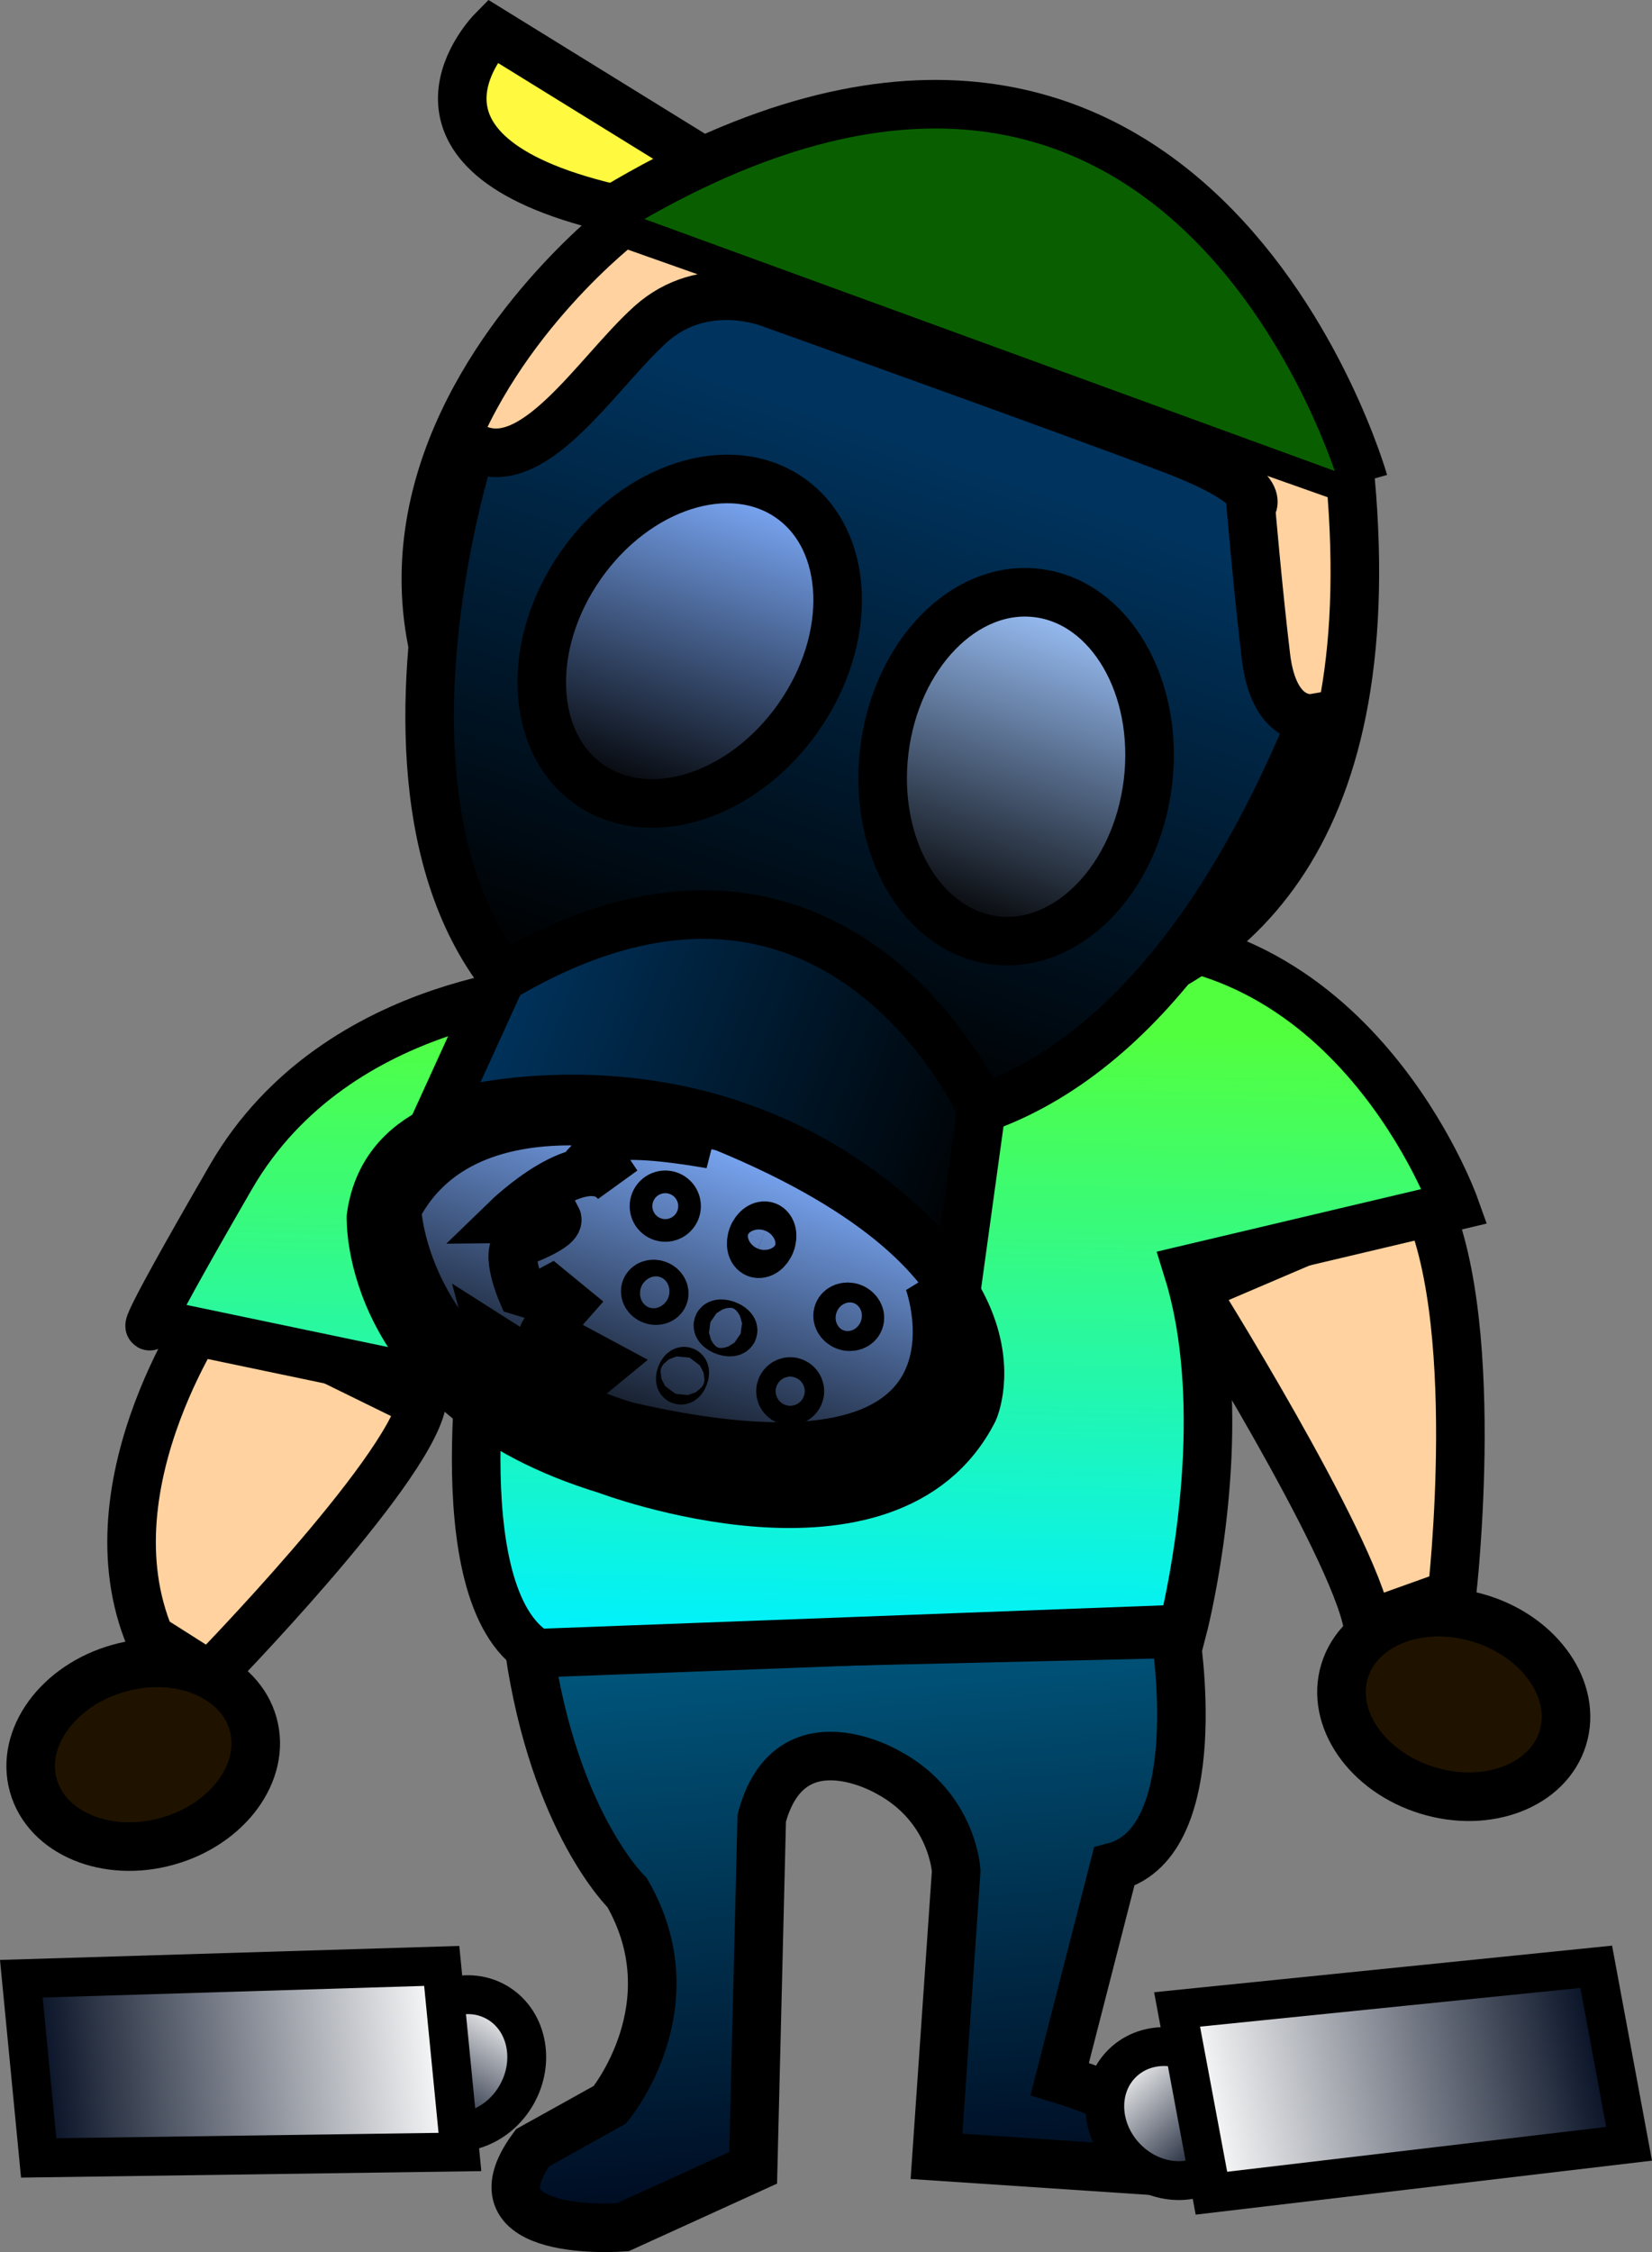 <?xml version="1.0" encoding="utf-8"?>
<!-- Generator: Adobe Illustrator 13.0.0, SVG Export Plug-In . SVG Version: 6.00 Build 14948)  -->
<!DOCTYPE svg PUBLIC "-//W3C//DTD SVG 1.0//EN" "http://www.w3.org/TR/2001/REC-SVG-20010904/DTD/svg10.dtd">
<svg version="1.0" id="Layer_1" xmlns="http://www.w3.org/2000/svg" xmlns:xlink="http://www.w3.org/1999/xlink" x="0px" y="0px"
	 width="170.09px" height="231.74px" viewBox="0 0 170.09 231.74" enable-background="new 0 0 170.09 231.74" xml:space="preserve">
<rect x="0" y="0" width="170.09" height="231.74" fill="#808080" stroke="none"/>
<path fill="#FFD29F" stroke="#000000" stroke-width="5" d="M22.007,133.979c0,0-13.285,18.494-6.561,34.558l6.146,3.901
	c0,0,20.172-20.63,21.818-27.964L22.007,133.979z"/>
<path fill="#FFD29F" stroke="#000000" stroke-width="5" d="M122.858,132.613c0,0,16.395,26.156,17.953,34.527l8.68-3.108
	c0,0,3.385-29.151-3.2-41.424L122.858,132.613z"/>
<linearGradient id="SVGID_1_" gradientUnits="userSpaceOnUse" x1="91.445" y1="166.988" x2="90.203" y2="227.086" gradientTransform="matrix(-0.998 0.061 0.061 0.998 165.856 -5.039)">
	<stop  offset="0" style="stop-color:#00587F"/>
	<stop  offset="1" style="stop-color:#000A1F"/>
</linearGradient>
<path fill="url(#SVGID_1_)" stroke="#000000" stroke-width="5" d="M121.01,168.118c0,0,3.563,21.373-6.297,23.977l-5.604,21.829
	c0,0,19.239,5.838,9.439,9.439l-22.124-1.475l2.026-29.356c0,0-0.311-6.573-7.041-10.172c0,0-10.123-5.974-12.979,4.72
	l-0.885,35.988l-13.433,6.116c0,0-16.221,1.258-9.281-8.181l7.964-4.425c0,0,8.488-10.216,1.77-21.829c0,0-7.495-7.215-10.085-25.09
	L121.01,168.118z"/>
<linearGradient id="SVGID_2_" gradientUnits="userSpaceOnUse" x1="44.656" y1="194.491" x2="44.356" y2="208.988" gradientTransform="matrix(0.871 0.491 -0.491 0.871 107.928 14.761)">
	<stop  offset="0" style="stop-color:#FFFFFF"/>
	<stop  offset="1" style="stop-color:#000A1F"/>
</linearGradient>
<path fill="url(#SVGID_2_)" stroke="#000000" stroke-width="4" d="M53.204,215.524c-1.968,3.487-6.097,4.884-9.224,3.12
	c-3.126-1.765-4.066-6.021-2.098-9.509s6.098-4.884,9.224-3.12C54.232,207.78,55.171,212.037,53.204,215.524z"/>
<linearGradient id="SVGID_3_" gradientUnits="userSpaceOnUse" x1="125.427" y1="194.009" x2="125.127" y2="208.507" gradientTransform="matrix(0.718 -0.696 0.696 0.718 -109.403 160.153)">
	<stop  offset="0" style="stop-color:#FFFFFF"/>
	<stop  offset="1" style="stop-color:#000A1F"/>
</linearGradient>
<path fill="url(#SVGID_3_)" stroke="#000000" stroke-width="4" d="M125.29,212.964c2.786,2.876,2.956,7.231,0.378,9.73
	c-2.578,2.498-6.927,2.192-9.713-0.683c-2.787-2.875-2.956-7.231-0.379-9.73C118.154,209.784,122.503,210.089,125.29,212.964z"/>
<linearGradient id="SVGID_4_" gradientUnits="userSpaceOnUse" x1="46.239" y1="348.8" x2="45.5" y2="384.581" gradientTransform="matrix(0.184 1.412 -1.204 0.157 457.737 90.364)">
	<stop  offset="0" style="stop-color:#FFFFFF"/>
	<stop  offset="1" style="stop-color:#000A1F"/>
</linearGradient>
<polygon fill="url(#SVGID_4_)" stroke="#000000" stroke-width="4" points="46.035,207.961 45.48,202.294 2.196,203.611 3.98,222.05 
	47.355,221.44 "/>
<linearGradient id="SVGID_5_" gradientUnits="userSpaceOnUse" x1="248.807" y1="53.559" x2="248.067" y2="89.338" gradientTransform="matrix(-0.306 -1.391 1.185 -0.261 135.787 577.892)">
	<stop  offset="0" style="stop-color:#FFFFFF"/>
	<stop  offset="1" style="stop-color:#000A1F"/>
</linearGradient>
<polygon fill="url(#SVGID_5_)" stroke="#000000" stroke-width="4" points="123.682,220.083 124.729,225.68 167.733,220.596 
	164.349,202.382 121.192,206.771 "/>
<ellipse transform="matrix(0.963 -0.269 0.269 0.963 -48.04 10.627)" fill="#1F1300" stroke="#000000" stroke-width="5" cx="14.754" cy="180.584" rx="11.75" ry="9.249"/>
<ellipse transform="matrix(0.956 0.294 -0.294 0.956 58.159 -36.246)" fill="#1F1300" stroke="#000000" stroke-width="5" cx="149.656" cy="175.35" rx="11.75" ry="9.249"/>
<linearGradient id="SVGID_6_" gradientUnits="userSpaceOnUse" x1="83.097" y1="105.732" x2="81.788" y2="169.084">
	<stop  offset="0" style="stop-color:#52FF3F"/>
	<stop  offset="1" style="stop-color:#00F1FF"/>
</linearGradient>
<path fill="url(#SVGID_6_)" stroke="#000000" stroke-width="5" d="M58.776,101.615c0,0-24,0.5-35,19.5s-8,15-8,15l33.5,7l1-8.5
	c0,0-5,29.5,5,35.5l66.5-2.5c0,0,3.706-14.15,2.268-28.069c-0.313-3.038-0.872-6.064-1.768-8.931l27.5-6.5c0,0-10.5-29.5-38-27.5
	S58.776,101.615,58.776,101.615z"/>
<g>
	<path fill="#FFD29F" stroke="#000000" stroke-width="5" d="M64.147,22.86c0,0-51.808,39.453,10.104,78.945
		c0,0,71.495,22.54,64.802-52.458L64.147,22.86z"/>
	<path fill="#FFF93F" stroke="#000000" stroke-width="5" d="M50.677,3.173c0,0-11.866,12.029,10.955,17.919
		c22.823,5.89,10.588-4.619,10.588-4.619L50.677,3.173z"/>
	<path fill="#095F00" stroke="#000000" stroke-width="5" d="M63.298,21.425c59.117-35.328,77.112,28.127,77.112,28.127"/>
</g>
<g>
	
		<linearGradient id="SVGID_7_" gradientUnits="userSpaceOnUse" x1="82.287" y1="42.636" x2="84.62" y2="107.636" gradientTransform="matrix(0.933 0.359 -0.359 0.933 35.28 -23.799)">
		<stop  offset="0" style="stop-color:#00345F"/>
		<stop  offset="1" style="stop-color:#000000"/>
	</linearGradient>
	<path fill="url(#SVGID_7_)" stroke="#000000" stroke-width="5" d="M48.545,45.913c0,0-19.913,60.975,25.866,65.989
		c0,0,35.924,22.288,60.761-37.998c0,0-3.989,0.678-4.829-6.335c-0.839-7.013-1.547-15.339-1.547-15.339s2.484-1.946-8.175-6.001
		c-10.66-4.057-41.13-14.953-41.13-14.953s-6.948-2.926-12.541,2.129C61.356,38.459,54.772,49.429,48.545,45.913z"/>
	
		<linearGradient id="SVGID_8_" gradientUnits="userSpaceOnUse" x1="58.916" y1="110.413" x2="114.944" y2="110.413" gradientTransform="matrix(0.933 0.359 -0.359 0.933 35.28 -23.799)">
		<stop  offset="0" style="stop-color:#00345F"/>
		<stop  offset="1" style="stop-color:#000000"/>
	</linearGradient>
	<path fill="url(#SVGID_8_)" stroke="#000000" stroke-width="5" d="M51.618,100.64l-6.497,14.24c0,0,31.149-9.979,53.457,17.083
		l2.474-17.896C101.052,114.066,85.931,80.27,51.618,100.64z"/>
	
		<linearGradient id="SVGID_9_" gradientUnits="userSpaceOnUse" x1="87.861" y1="116.382" x2="89.199" y2="153.652" gradientTransform="matrix(0.933 0.359 -0.359 0.933 35.28 -23.799)">
		<stop  offset="0" style="stop-color:#7FAEFF"/>
		<stop  offset="1" style="stop-color:#000000"/>
	</linearGradient>
	<path fill="url(#SVGID_9_)" stroke="#000000" stroke-width="5" d="M62.436,151.236c0,0,29.083,11.018,37.798-6.064
		c0,0,7.195-15.648-25.717-29.182c0,0-33.848-8.683-36.323,9.215C38.194,125.205,37.45,143.628,62.436,151.236z"/>
	<path fill="none" stroke="#000000" stroke-width="5" d="M73.173,117.743c0,0-24.437-8.521-32.301,6.655
		c0,0,0.451,17.168,22.736,24.762c0,0,27.448,11.059,35.002-6.645c0,0,1.483-5.766-2.979-10.639c0,0,8.893,24.063-31.022,14.887
		c0,0-7.249-1.938-13.347-6.77l-0.634-2.352l4.076,2.592l3.689,0.311l2.398,1l1.441-1.184l-4.646-2.496c0,0-3.27,0.088-0.613-1.537
		c0,0,2.163-1.775,3.42-0.58l-3.678-3.012l-1.291,0.688l-1.732-0.525c0,0-1.742-4.045-0.376-4.98c0,0,4.539-1.594,4.023-2.563
		l-5.152,0.055c0,0,8.056-7.818,11.359-3.57l-2.044-3.055C61.502,118.785,58.792,115.257,73.173,117.743z"/>
	<circle fill="none" stroke="#000000" stroke-width="5" cx="68.497" cy="124.113" r="1.166"/>
	<path fill="none" stroke="#000000" stroke-width="5" d="M79.353,127.927c-0.297,0.771-0.955,1.238-1.472,1.039
		c-0.516-0.195-0.693-0.984-0.396-1.758c0.297-0.773,0.956-1.238,1.471-1.041C79.473,126.367,79.65,127.152,79.353,127.927z"/>
	
		<ellipse transform="matrix(0.934 0.358 -0.358 0.934 54.298 -22.296)" fill="none" stroke="#000000" stroke-width="5" cx="87.349" cy="135.46" rx="1.167" ry="1.001"/>
	<circle fill="none" stroke="#000000" stroke-width="5" cx="81.358" cy="143.157" r="1"/>
	<path fill="none" stroke="#000000" stroke-width="5" d="M68.345,133.339c-0.165,0.43-0.716,0.617-1.232,0.418
		c-0.516-0.197-0.8-0.705-0.635-1.135c0.165-0.432,0.717-0.619,1.233-0.42C68.227,132.4,68.51,132.91,68.345,133.339z"/>
	
		<ellipse transform="matrix(0.933 0.359 -0.359 0.933 54.039 -17.717)" fill="none" stroke="#000000" stroke-width="5" cx="74.737" cy="136.687" rx="0.833" ry="0.333"/>
	
		<ellipse transform="matrix(0.933 0.359 -0.359 0.933 55.473 -15.81)" fill="none" stroke="#000000" stroke-width="5" cx="70.347" cy="141.606" rx="0.166" ry="0.501"/>
	
		<linearGradient id="SVGID_10_" gradientUnits="userSpaceOnUse" x1="64.914" y1="53.3" x2="66.184" y2="88.694" gradientTransform="matrix(0.933 0.359 -0.359 0.933 35.28 -23.799)">
		<stop  offset="0" style="stop-color:#7FAEFF"/>
		<stop  offset="1" style="stop-color:#000000"/>
	</linearGradient>
	<path fill="url(#SVGID_10_)" stroke="#000000" stroke-width="5" d="M82.197,73.833c-5.712,8.136-15.35,11.217-21.527,6.882
		c-6.177-4.336-6.556-14.448-0.844-22.585c5.712-8.137,15.35-11.217,21.528-6.88C87.53,55.584,87.909,65.697,82.197,73.833z"/>
	
		<linearGradient id="SVGID_11_" gradientUnits="userSpaceOnUse" x1="100.91" y1="53.171" x2="102.19" y2="88.822" gradientTransform="matrix(0.933 0.359 -0.359 0.933 35.28 -23.799)">
		<stop  offset="0" style="stop-color:#9FC6FF"/>
		<stop  offset="1" style="stop-color:#000000"/>
	</linearGradient>
	<path fill="url(#SVGID_11_)" stroke="#000000" stroke-width="5" d="M91.052,77.234c-1.203,9.868,3.894,18.609,11.385,19.525
		c7.491,0.914,14.541-6.344,15.747-16.212c1.204-9.869-3.893-18.609-11.386-19.523C99.308,60.108,92.258,67.367,91.052,77.234z"/>
</g>
</svg>
